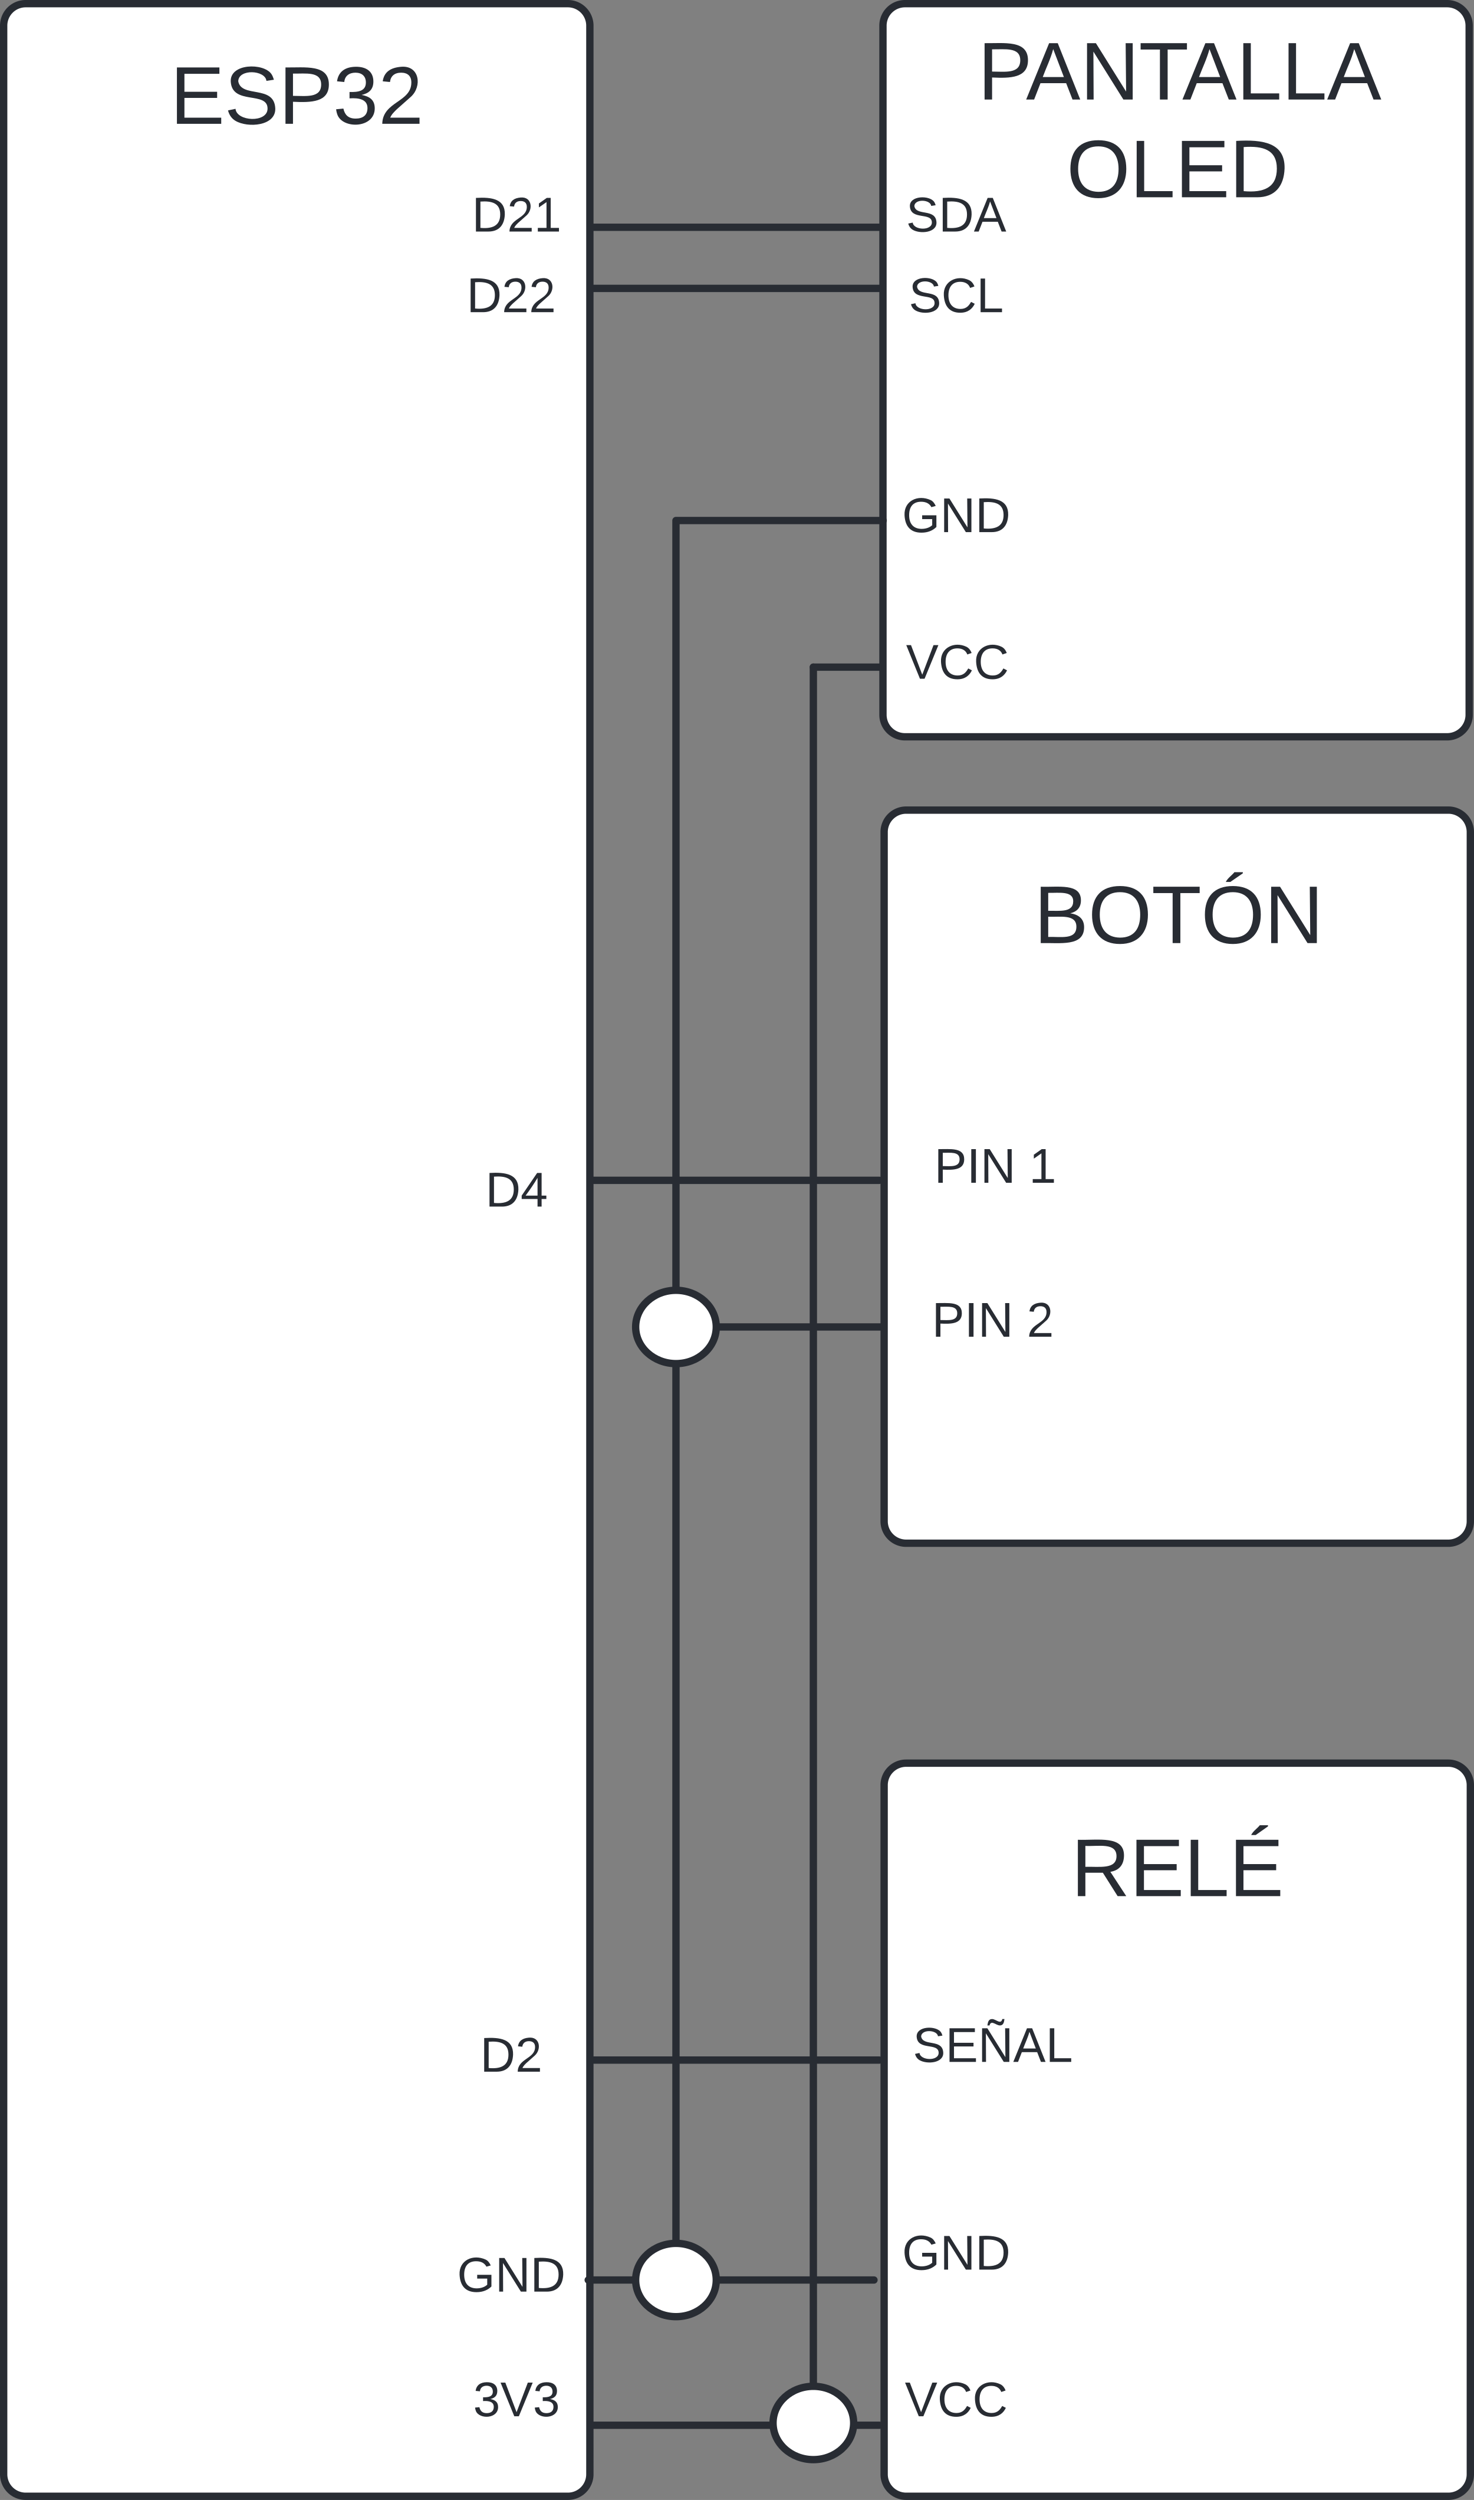 <svg xmlns="http://www.w3.org/2000/svg" xmlns:xlink="http://www.w3.org/1999/xlink" xmlns:lucid="lucid" width="402.32" height="682"><rect width="100%" height="100%" fill="#808080" stroke="none"/><g transform="translate(-539 -299)" lucid:page-tab-id="0_0"><path d="M540 306a6 6 0 0 1 6-6h148a6 6 0 0 1 6 6v668a6 6 0 0 1-6 6H546a6 6 0 0 1-6-6z" stroke="#282c33" stroke-width="2" fill="#fff"/><path d="M660 350a6 6 0 0 1 6-6h28a6 6 0 0 1 6 6v18a6 6 0 0 1-6 6h-28a6 6 0 0 1-6-6z" stroke="#000" stroke-opacity="0" stroke-width="2" fill="#fff" fill-opacity="0"/><use xlink:href="#a" transform="matrix(1,0,0,1,665,349) translate(2.796 13.167)"/><path d="M590 316a6 6 0 0 1 6-6h48a6 6 0 0 1 6 6v18a6 6 0 0 1-6 6h-48a6 6 0 0 1-6-6z" stroke="#000" stroke-opacity="0" stroke-width="2" fill="#fff" fill-opacity="0"/><use xlink:href="#b" transform="matrix(1,0,0,1,595,315) translate(-9.568 17.778)"/><path d="M660 946a6 6 0 0 1 6-6h28a6 6 0 0 1 6 6v18a6 6 0 0 1-6 6h-28a6 6 0 0 1-6-6z" stroke="#000" stroke-opacity="0" stroke-width="2" fill="#fff" fill-opacity="0"/><use xlink:href="#c" transform="matrix(1,0,0,1,665,945) translate(3.148 13.167)"/><path d="M658.55 372a6 6 0 0 1 6-6h28a6 6 0 0 1 6 6v18a6 6 0 0 1-6 6h-28a6 6 0 0 1-6-6z" stroke="#000" stroke-opacity="0" stroke-width="2" fill="#fff" fill-opacity="0"/><use xlink:href="#d" transform="matrix(1,0,0,1,663.548,371) translate(2.796 13.167)"/><path d="M658.55 912a6 6 0 0 1 6-6h28a6 6 0 0 1 6 6v18a6 6 0 0 1-6 6h-28a6 6 0 0 1-6-6z" stroke="#000" stroke-opacity="0" stroke-width="2" fill="#fff" fill-opacity="0"/><use xlink:href="#e" transform="matrix(1,0,0,1,663.548,911) translate(0.222 13.167)"/><path d="M780 306a6 6 0 0 1 6-6h148a6 6 0 0 1 6 6v188a6 6 0 0 1-6 6H786a6 6 0 0 1-6-6z" stroke="#282c33" stroke-width="2" fill="#fff"/><path d="M780.32 306a6 6 0 0 1 6-6H934a6 6 0 0 1 6 6v51.33a6 6 0 0 1-6 6H786.32a6 6 0 0 1-6-6z" stroke="#000" stroke-opacity="0" stroke-width="2" fill="#fff" fill-opacity="0"/><use xlink:href="#f" transform="matrix(1,0,0,1,785.322,305) translate(20.556 21.153)"/><use xlink:href="#g" transform="matrix(1,0,0,1,785.322,305) translate(44.784 47.819)"/><path d="M780 350a6 6 0 0 1 6-6h28a6 6 0 0 1 6 6v18a6 6 0 0 1-6 6h-28a6 6 0 0 1-6-6z" stroke="#000" stroke-opacity="0" stroke-width="2" fill="#fff" fill-opacity="0"/><use xlink:href="#h" transform="matrix(1,0,0,1,785,349) translate(1.315 13.167)"/><path d="M780 372a6 6 0 0 1 6-6h28a6 6 0 0 1 6 6v18a6 6 0 0 1-6 6h-28a6 6 0 0 1-6-6z" stroke="#000" stroke-opacity="0" stroke-width="2" fill="#fff" fill-opacity="0"/><use xlink:href="#i" transform="matrix(1,0,0,1,785,371) translate(2.056 13.167)"/><path d="M780 432a6 6 0 0 1 6-6h28a6 6 0 0 1 6 6v18a6 6 0 0 1-6 6h-28a6 6 0 0 1-6-6z" stroke="#000" stroke-opacity="0" stroke-width="2" fill="#fff" fill-opacity="0"/><use xlink:href="#e" transform="matrix(1,0,0,1,785,431) translate(0.222 13.167)"/><path d="M780.32 472a6 6 0 0 1 6-6h28a6 6 0 0 1 6 6v18a6 6 0 0 1-6 6h-28a6 6 0 0 1-6-6z" stroke="#000" stroke-opacity="0" stroke-width="2" fill="#fff" fill-opacity="0"/><use xlink:href="#j" transform="matrix(1,0,0,1,785.322,471) translate(0.963 13.167)"/><path d="M701 361h78M701 377.68h78" stroke="#282c33" stroke-width="2" stroke-linecap="round" fill="none"/><path d="M780.32 786a6 6 0 0 1 6-6h148a6 6 0 0 1 6 6v188a6 6 0 0 1-6 6h-148a6 6 0 0 1-6-6z" stroke="#282c33" stroke-width="2" fill="#fff"/><path d="M780 849.33a6 6 0 0 1 6-6h47.68a6 6 0 0 1 6 6v18a6 6 0 0 1-6 6H786a6 6 0 0 1-6-6z" stroke="#000" stroke-opacity="0" stroke-width="2" fill="#fff" fill-opacity="0"/><use xlink:href="#k" transform="matrix(1,0,0,1,785,848.333) translate(3.167 13.167)"/><path d="M780.32 786a6 6 0 0 1 6-6H934a6 6 0 0 1 6 6v51.33a6 6 0 0 1-6 6H786.32a6 6 0 0 1-6-6z" stroke="#000" stroke-opacity="0" stroke-width="2" fill="#fff" fill-opacity="0"/><use xlink:href="#l" transform="matrix(1,0,0,1,785.322,785) translate(46.019 31.278)"/><path d="M780 946a6 6 0 0 1 6-6h28a6 6 0 0 1 6 6v18a6 6 0 0 1-6 6h-28a6 6 0 0 1-6-6z" stroke="#000" stroke-opacity="0" stroke-width="2" fill="#fff" fill-opacity="0"/><use xlink:href="#j" transform="matrix(1,0,0,1,785,945) translate(0.963 13.167)"/><path d="M780 906a6 6 0 0 1 6-6h28a6 6 0 0 1 6 6v18a6 6 0 0 1-6 6h-28a6 6 0 0 1-6-6z" stroke="#000" stroke-opacity="0" stroke-width="2" fill="#fff" fill-opacity="0"/><use xlink:href="#e" transform="matrix(1,0,0,1,785,905) translate(0.222 13.167)"/><path d="M780.32 526a6 6 0 0 1 6-6h148a6 6 0 0 1 6 6v188a6 6 0 0 1-6 6h-148a6 6 0 0 1-6-6z" stroke="#282c33" stroke-width="2" fill="#fff"/><path d="M780.64 526a6 6 0 0 1 6-6h147.68a6 6 0 0 1 6 6v51.33a6 6 0 0 1-6 6H786.64a6 6 0 0 1-6-6z" stroke="#000" stroke-opacity="0" stroke-width="2" fill="#fff" fill-opacity="0"/><use xlink:href="#m" transform="matrix(1,0,0,1,785.643,525) translate(35.556 31.278)"/><path d="M780.64 604a6 6 0 0 1 6-6h47.04a6 6 0 0 1 6 6v30a6 6 0 0 1-6 6h-47.04a6 6 0 0 1-6-6z" stroke="#000" stroke-opacity="0" stroke-width="2" fill="#fff" fill-opacity="0"/><use xlink:href="#n" transform="matrix(1,0,0,1,785.643,603) translate(8.352 18.667)"/><use xlink:href="#o" transform="matrix(1,0,0,1,785.643,603) translate(34.241 18.667)"/><path d="M780 646a6 6 0 0 1 6-6h47.03a6 6 0 0 1 6 6v30a6 6 0 0 1-6 6H786a6 6 0 0 1-6-6z" stroke="#000" stroke-opacity="0" stroke-width="2" fill="#fff" fill-opacity="0"/><use xlink:href="#n" transform="matrix(1,0,0,1,785,645) translate(8.352 18.667)"/><use xlink:href="#p" transform="matrix(1,0,0,1,785,645) translate(34.241 18.667)"/><path d="M658.55 852a6 6 0 0 1 6-6h28a6 6 0 0 1 6 6v18a6 6 0 0 1-6 6h-28a6 6 0 0 1-6-6z" stroke="#000" stroke-opacity="0" stroke-width="2" fill="#fff" fill-opacity="0"/><use xlink:href="#q" transform="matrix(1,0,0,1,663.548,851) translate(6.5 13.167)"/><path d="M660 616a6 6 0 0 1 6-6h28a6 6 0 0 1 6 6v18a6 6 0 0 1-6 6h-28a6 6 0 0 1-6-6z" stroke="#000" stroke-opacity="0" stroke-width="2" fill="#fff" fill-opacity="0"/><use xlink:href="#r" transform="matrix(1,0,0,1,665,615) translate(6.5 13.167)"/><path d="M701 621h78M699.55 921h78M701 960.62h78M761 481v477.62" stroke="#282c33" stroke-width="2" stroke-linecap="round" fill="none"/><path d="M772 960c0 5.52-4.92 10-11 10s-11-4.48-11-10 4.92-10 11-10 11 4.48 11 10z" stroke="#282c33" stroke-width="2" fill="#fff"/><path d="M761 481h18M723.5 441h56.56M723.5 441v477.62" stroke="#282c33" stroke-width="2" stroke-linecap="round" fill="none"/><path d="M734.5 921c0 5.52-4.9 10-11 10-6.06 0-11-4.48-11-10s4.94-10 11-10c6.1 0 11 4.48 11 10z" stroke="#282c33" stroke-width="2" fill="#fff"/><path d="M723.5 661h56.56" stroke="#282c33" stroke-width="2" stroke-linecap="round" fill="none"/><path d="M734.5 661c0 5.52-4.9 10-11 10-6.06 0-11-4.48-11-10s4.94-10 11-10c6.1 0 11 4.48 11 10z" stroke="#282c33" stroke-width="2" fill="#fff"/><path d="M701 861h78" stroke="#282c33" stroke-width="2" stroke-linecap="round" fill="none"/><defs><path fill="#282c33" d="M30-248c118-7 216 8 213 122C240-48 200 0 122 0H30v-248zM63-27c89 8 146-16 146-99s-60-101-146-95v194" id="s"/><path fill="#282c33" d="M101-251c82-7 93 87 43 132L82-64C71-53 59-42 53-27h129V0H18c2-99 128-94 128-182 0-28-16-43-45-43s-46 15-49 41l-32-3c6-41 34-60 81-64" id="t"/><path fill="#282c33" d="M27 0v-27h64v-190l-56 39v-29l58-41h29v221h61V0H27" id="u"/><g id="a"><use transform="matrix(0.037,0,0,0.037,0,0)" xlink:href="#s"/><use transform="matrix(0.037,0,0,0.037,9.593,0)" xlink:href="#t"/><use transform="matrix(0.037,0,0,0.037,17,0)" xlink:href="#u"/></g><path fill="#282c33" d="M30 0v-248h187v28H63v79h144v27H63v87h162V0H30" id="v"/><path fill="#282c33" d="M185-189c-5-48-123-54-124 2 14 75 158 14 163 119 3 78-121 87-175 55-17-10-28-26-33-46l33-7c5 56 141 63 141-1 0-78-155-14-162-118-5-82 145-84 179-34 5 7 8 16 11 25" id="w"/><path fill="#282c33" d="M30-248c87 1 191-15 191 75 0 78-77 80-158 76V0H30v-248zm33 125c57 0 124 11 124-50 0-59-68-47-124-48v98" id="x"/><path fill="#282c33" d="M126-127c33 6 58 20 58 59 0 88-139 92-164 29-3-8-5-16-6-25l32-3c6 27 21 44 54 44 32 0 52-15 52-46 0-38-36-46-79-43v-28c39 1 72-4 72-42 0-27-17-43-46-43-28 0-47 15-49 41l-32-3c6-42 35-63 81-64 48-1 79 21 79 65 0 36-21 52-52 59" id="y"/><g id="b"><use transform="matrix(0.062,0,0,0.062,0,0)" xlink:href="#v"/><use transform="matrix(0.062,0,0,0.062,14.815,0)" xlink:href="#w"/><use transform="matrix(0.062,0,0,0.062,29.63,0)" xlink:href="#x"/><use transform="matrix(0.062,0,0,0.062,44.444,0)" xlink:href="#y"/><use transform="matrix(0.062,0,0,0.062,56.79,0)" xlink:href="#t"/></g><path fill="#282c33" d="M137 0h-34L2-248h35l83 218 83-218h36" id="z"/><g id="c"><use transform="matrix(0.037,0,0,0.037,0,0)" xlink:href="#y"/><use transform="matrix(0.037,0,0,0.037,7.407,0)" xlink:href="#z"/><use transform="matrix(0.037,0,0,0.037,16.296,0)" xlink:href="#y"/></g><g id="d"><use transform="matrix(0.037,0,0,0.037,0,0)" xlink:href="#s"/><use transform="matrix(0.037,0,0,0.037,9.593,0)" xlink:href="#t"/><use transform="matrix(0.037,0,0,0.037,17,0)" xlink:href="#t"/></g><path fill="#282c33" d="M143 4C61 4 22-44 18-125c-5-107 100-154 193-111 17 8 29 25 37 43l-32 9c-13-25-37-40-76-40-61 0-88 39-88 99 0 61 29 100 91 101 35 0 62-11 79-27v-45h-74v-28h105v86C228-13 192 4 143 4" id="A"/><path fill="#282c33" d="M190 0L58-211 59 0H30v-248h39L202-35l-2-213h31V0h-41" id="B"/><g id="e"><use transform="matrix(0.037,0,0,0.037,0,0)" xlink:href="#A"/><use transform="matrix(0.037,0,0,0.037,10.37,0)" xlink:href="#B"/><use transform="matrix(0.037,0,0,0.037,19.963,0)" xlink:href="#s"/></g><path fill="#282c33" d="M205 0l-28-72H64L36 0H1l101-248h38L239 0h-34zm-38-99l-47-123c-12 45-31 82-46 123h93" id="C"/><path fill="#282c33" d="M127-220V0H93v-220H8v-28h204v28h-85" id="D"/><path fill="#282c33" d="M30 0v-248h33v221h125V0H30" id="E"/><g id="f"><use transform="matrix(0.062,0,0,0.062,0,0)" xlink:href="#x"/><use transform="matrix(0.062,0,0,0.062,13.148,0)" xlink:href="#C"/><use transform="matrix(0.062,0,0,0.062,27.963,0)" xlink:href="#B"/><use transform="matrix(0.062,0,0,0.062,43.951,0)" xlink:href="#D"/><use transform="matrix(0.062,0,0,0.062,55.802,0)" xlink:href="#C"/><use transform="matrix(0.062,0,0,0.062,70.617,0)" xlink:href="#E"/><use transform="matrix(0.062,0,0,0.062,82.963,0)" xlink:href="#E"/><use transform="matrix(0.062,0,0,0.062,95.309,0)" xlink:href="#C"/></g><path fill="#282c33" d="M140-251c81 0 123 46 123 126C263-46 219 4 140 4 59 4 17-45 17-125s42-126 123-126zm0 227c63 0 89-41 89-101s-29-99-89-99c-61 0-89 39-89 99S79-25 140-24" id="F"/><g id="g"><use transform="matrix(0.062,0,0,0.062,0,0)" xlink:href="#F"/><use transform="matrix(0.062,0,0,0.062,17.284,0)" xlink:href="#E"/><use transform="matrix(0.062,0,0,0.062,29.63,0)" xlink:href="#v"/><use transform="matrix(0.062,0,0,0.062,44.444,0)" xlink:href="#s"/></g><g id="h"><use transform="matrix(0.037,0,0,0.037,0,0)" xlink:href="#w"/><use transform="matrix(0.037,0,0,0.037,8.889,0)" xlink:href="#s"/><use transform="matrix(0.037,0,0,0.037,18.481,0)" xlink:href="#C"/></g><path fill="#282c33" d="M212-179c-10-28-35-45-73-45-59 0-87 40-87 99 0 60 29 101 89 101 43 0 62-24 78-52l27 14C228-24 195 4 139 4 59 4 22-46 18-125c-6-104 99-153 187-111 19 9 31 26 39 46" id="G"/><g id="i"><use transform="matrix(0.037,0,0,0.037,0,0)" xlink:href="#w"/><use transform="matrix(0.037,0,0,0.037,8.889,0)" xlink:href="#G"/><use transform="matrix(0.037,0,0,0.037,18.481,0)" xlink:href="#E"/></g><g id="j"><use transform="matrix(0.037,0,0,0.037,0,0)" xlink:href="#z"/><use transform="matrix(0.037,0,0,0.037,8.889,0)" xlink:href="#G"/><use transform="matrix(0.037,0,0,0.037,18.481,0)" xlink:href="#G"/></g><path fill="#282c33" d="M195-316c-3 24-8 48-35 47-28-1-64-43-75 0H69c4-23 8-48 36-47s64 44 74 0h16zM190 0L58-211 59 0H30v-248h39L202-35l-2-213h31V0h-41" id="H"/><g id="k"><use transform="matrix(0.037,0,0,0.037,0,0)" xlink:href="#w"/><use transform="matrix(0.037,0,0,0.037,8.889,0)" xlink:href="#v"/><use transform="matrix(0.037,0,0,0.037,17.778,0)" xlink:href="#H"/><use transform="matrix(0.037,0,0,0.037,27.37,0)" xlink:href="#C"/><use transform="matrix(0.037,0,0,0.037,36.259,0)" xlink:href="#E"/></g><path fill="#282c33" d="M233-177c-1 41-23 64-60 70L243 0h-38l-65-103H63V0H30v-248c88 3 205-21 203 71zM63-129c60-2 137 13 137-47 0-61-80-42-137-45v92" id="I"/><path fill="#282c33" d="M97-269c9-18 26-28 38-43h36v5l-54 38H97zM30 0v-248h187v28H63v79h144v27H63v87h162V0H30" id="J"/><g id="l"><use transform="matrix(0.062,0,0,0.062,0,0)" xlink:href="#I"/><use transform="matrix(0.062,0,0,0.062,15.988,0)" xlink:href="#v"/><use transform="matrix(0.062,0,0,0.062,30.802,0)" xlink:href="#E"/><use transform="matrix(0.062,0,0,0.062,43.148,0)" xlink:href="#J"/></g><path fill="#282c33" d="M160-131c35 5 61 23 61 61C221 17 115-2 30 0v-248c76 3 177-17 177 60 0 33-19 50-47 57zm-97-11c50-1 110 9 110-42 0-47-63-36-110-37v79zm0 115c55-2 124 14 124-45 0-56-70-42-124-44v89" id="K"/><path fill="#282c33" d="M109-269c9-18 26-28 38-43h37v5l-55 38h-20zm31 18c81 0 123 46 123 126C263-46 219 4 140 4 59 4 17-45 17-125s42-126 123-126zm0 227c63 0 89-41 89-101s-29-99-89-99c-61 0-89 39-89 99S79-25 140-24" id="L"/><g id="m"><use transform="matrix(0.062,0,0,0.062,0,0)" xlink:href="#K"/><use transform="matrix(0.062,0,0,0.062,14.815,0)" xlink:href="#F"/><use transform="matrix(0.062,0,0,0.062,32.099,0)" xlink:href="#D"/><use transform="matrix(0.062,0,0,0.062,45.617,0)" xlink:href="#L"/><use transform="matrix(0.062,0,0,0.062,62.901,0)" xlink:href="#B"/></g><path fill="#282c33" d="M33 0v-248h34V0H33" id="M"/><g id="n"><use transform="matrix(0.037,0,0,0.037,0,0)" xlink:href="#x"/><use transform="matrix(0.037,0,0,0.037,8.889,0)" xlink:href="#M"/><use transform="matrix(0.037,0,0,0.037,12.593,0)" xlink:href="#B"/></g><use transform="matrix(0.037,0,0,0.037,0,0)" xlink:href="#u" id="o"/><use transform="matrix(0.037,0,0,0.037,0,0)" xlink:href="#t" id="p"/><g id="q"><use transform="matrix(0.037,0,0,0.037,0,0)" xlink:href="#s"/><use transform="matrix(0.037,0,0,0.037,9.593,0)" xlink:href="#t"/></g><path fill="#282c33" d="M155-56V0h-30v-56H8v-25l114-167h33v167h35v25h-35zm-30-156c-27 46-58 90-88 131h88v-131" id="N"/><g id="r"><use transform="matrix(0.037,0,0,0.037,0,0)" xlink:href="#s"/><use transform="matrix(0.037,0,0,0.037,9.593,0)" xlink:href="#N"/></g></defs></g></svg>